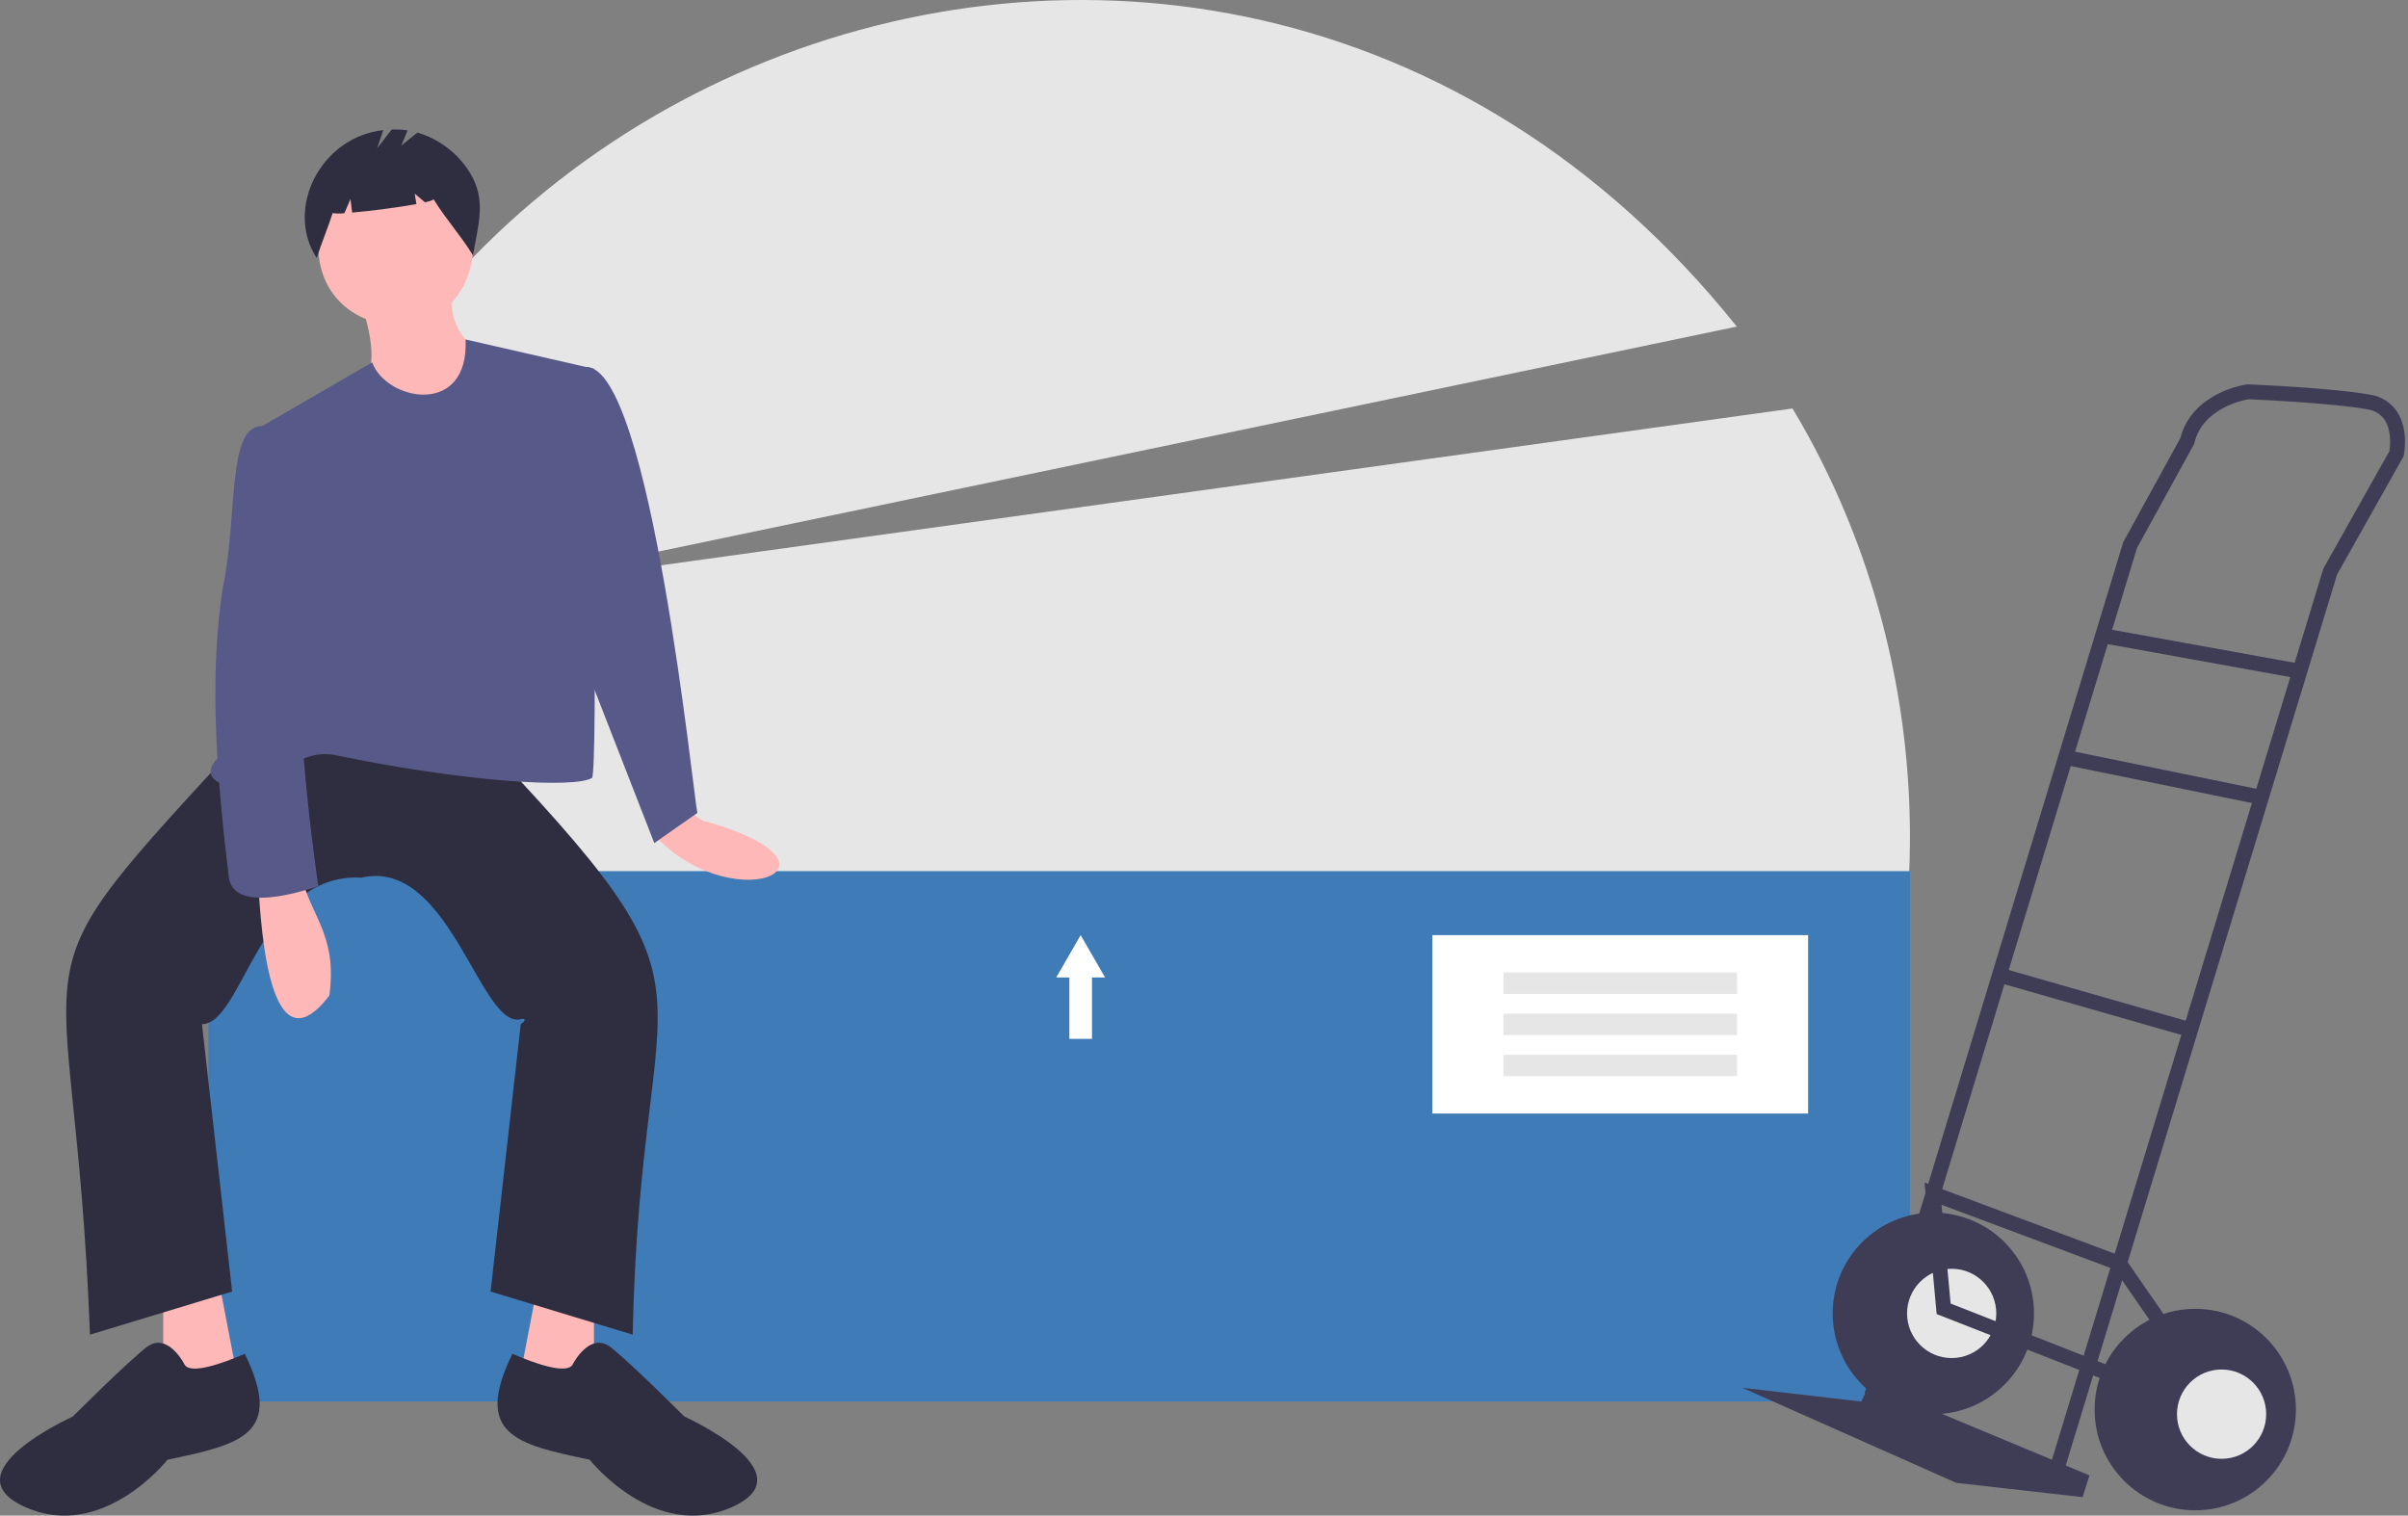 <svg width="197" height="124" viewBox="0 0 197 124" fill="none" xmlns="http://www.w3.org/2000/svg">
<rect x="0" y="0" width="197" height="124" fill="#808080" stroke="none"/>
<g clip-path="url(#clip0)">
<path d="M151.439 93.661C159.532 73.406 157.084 50.79 146.646 33.42L37.382 48.564L142.091 26.72C97.961 -28.369 12.068 8.171 20.347 77.724L151.439 93.661Z" fill="#E6E6E6"/>
<path d="M156.256 71.272H17.053V114.663H156.256V71.272Z" fill="#3F7BB6"/>
<path d="M55.876 65.98C57.125 66.95 57.581 67.264 57.847 67.224C70.734 70.981 59.437 75.383 53.176 67.91L55.876 65.98Z" fill="#FFB8B8"/>
<path d="M13.354 105.667V114.487L19.697 114.134L17.935 104.962L13.354 105.667Z" fill="#FFB8B8"/>
<path d="M48.593 105.667V114.487L42.25 114.134L44.012 104.962L48.593 105.667Z" fill="#FFB8B8"/>
<path d="M29.211 60.159L38.726 59.807C60.676 82.842 52.375 77.588 51.765 109.196L40.136 105.668L42.603 83.796C42.604 83.795 43.253 83.361 42.713 83.351C39.337 84.513 36.873 70.132 29.563 71.801C21.245 71.403 19.89 83.756 16.524 83.796L18.991 105.668L7.361 109.196C6.059 74.462 -0.322 82.309 20.401 59.807L29.211 60.159Z" fill="#2F2E41"/>
<path d="M15.115 111.665C15.115 111.665 13.705 108.842 11.943 110.254C10.181 111.665 5.952 115.898 5.952 115.898C5.952 115.898 -4.268 120.484 2.076 123.306C8.419 126.129 13.705 119.426 13.705 119.426C19.747 118.165 23.232 117.357 20.028 110.76C18.209 111.548 15.635 112.46 15.115 111.665Z" fill="#2F2E41"/>
<path d="M46.832 111.665C46.832 111.665 48.241 108.842 50.003 110.254C51.766 111.665 55.994 115.898 55.994 115.898C55.994 115.898 66.214 120.484 59.871 123.306C53.528 126.129 48.241 119.426 48.241 119.426C42.199 118.165 38.714 117.357 41.918 110.76C43.738 111.548 46.312 112.46 46.832 111.665Z" fill="#2F2E41"/>
<path d="M38.728 20.294C38.204 29.076 26.23 28.303 26.041 20.294C26.565 11.512 38.538 12.285 38.728 20.294Z" fill="#FFB8B8"/>
<path d="M29.564 24.881C32.647 34.208 25.369 29.13 35.556 36.522L39.432 28.761C39.432 28.761 36.613 27.703 36.965 23.822L29.564 24.881Z" fill="#FFB8B8"/>
<path d="M48.594 30.173L38.089 27.773C38.384 34.113 31.625 32.837 30.445 29.648L20.401 35.465C24.617 51.182 23.549 51.83 17.934 61.923C15.792 63.882 18.996 65.004 21.785 63.932C23.913 62.618 24.994 61.45 27.273 61.747C38.046 63.992 47.014 64.522 48.433 63.645C48.941 62.917 48.419 30.299 48.594 30.173Z" fill="#575A89"/>
<path d="M45.775 30.878C46.128 30.878 47.943 30.024 47.943 30.024C53.225 29.934 56.769 65.498 57.053 66.509L53.529 68.978L47.89 54.514L45.775 30.878Z" fill="#575A89"/>
<path d="M21.105 72.154C21.286 73.485 21.592 88.437 26.943 81.453C27.645 76.357 25.258 74.836 24.63 71.448L21.105 72.154Z" fill="#FFB8B8"/>
<path d="M22.516 35.464L21.436 34.865C18.541 34.77 19.454 42.441 18.229 48.059C17.228 54.603 17.513 61.819 18.687 71.467C18.79 75.007 25.124 72.777 26.04 72.506C26.04 72.506 23.926 58.042 24.983 55.573C26.04 53.103 22.516 35.464 22.516 35.464Z" fill="#575A89"/>
<path d="M38.449 14.139C37.471 12.548 35.939 11.376 34.148 10.848L32.834 11.901L33.345 10.672C32.915 10.607 32.48 10.582 32.045 10.597L30.862 12.12L31.352 10.649C26.275 11.195 23.271 17.029 25.907 21.112C26.314 19.861 26.807 18.688 27.213 17.437C27.533 17.481 27.857 17.482 28.177 17.442L28.671 16.286L28.81 17.393C30.343 17.259 32.617 16.966 34.07 16.697L33.929 15.848L34.774 16.553C35.22 16.451 35.484 16.358 35.462 16.286C36.543 18.031 37.614 19.145 38.695 20.89C39.105 18.429 39.83 16.384 38.449 14.139Z" fill="#2F2E41"/>
<path d="M147.924 76.506H117.182V91.104H147.924V76.506Z" fill="white"/>
<path d="M142.11 79.564H122.994V81.314H142.11V79.564Z" fill="#E6E6E6"/>
<path d="M142.11 82.93H122.994V84.68H142.11V82.93Z" fill="#E6E6E6"/>
<path d="M142.11 86.296H122.994V88.046H142.11V86.296Z" fill="#E6E6E6"/>
<path d="M90.41 79.974L89.41 78.24L88.41 76.506L87.41 78.24L86.41 79.974H87.485V84.994H89.336V79.974H90.41Z" fill="white"/>
<path d="M158.168 115.698C162.715 115.698 166.402 112.008 166.402 107.456C166.402 102.903 162.715 99.213 158.168 99.213C153.62 99.213 149.934 102.903 149.934 107.456C149.934 112.008 153.62 115.698 158.168 115.698Z" fill="#3F3D56"/>
<path d="M159.667 111.109C161.682 111.109 163.316 109.473 163.316 107.456C163.316 105.438 161.682 103.803 159.667 103.803C157.651 103.803 156.018 105.438 156.018 107.456C156.018 109.473 157.651 111.109 159.667 111.109Z" fill="#E6E6E6"/>
<path d="M152.976 113.216L170.941 120.709L170.38 122.489L160.04 121.318L142.543 113.544L152.274 114.668L152.976 113.216Z" fill="#3F3D56"/>
<path d="M168.855 120.372L191.199 47.001L196.64 37.328L196.659 37.234C196.677 37.149 197.076 35.127 196.094 33.663C195.846 33.299 195.526 32.99 195.154 32.755C194.781 32.52 194.365 32.365 193.93 32.298C190.927 31.735 184.209 31.457 183.924 31.446L183.87 31.443L183.817 31.451C183.634 31.476 179.34 32.104 178.369 35.857L173.698 44.367L173.68 44.428L152.533 114.023L153.697 114.377L174.825 44.843L179.512 36.304L179.531 36.225C180.217 33.401 183.499 32.74 183.935 32.665C184.621 32.694 190.936 32.975 193.706 33.495C193.981 33.533 194.245 33.627 194.482 33.772C194.718 33.917 194.923 34.11 195.081 34.338C195.687 35.236 195.535 36.557 195.482 36.905L190.074 46.519L190.055 46.582L167.692 120.017L168.855 120.372Z" fill="#3F3D56"/>
<path d="M172.122 51.403L171.906 52.602L188.043 55.519L188.26 54.321L172.122 51.403Z" fill="#3F3D56"/>
<path d="M169.108 61.368L168.865 62.562L184.887 65.835L185.13 64.642L169.108 61.368Z" fill="#3F3D56"/>
<path d="M163.743 79.192L163.408 80.362L179.051 84.843L179.385 83.672L163.743 79.192Z" fill="#3F3D56"/>
<path d="M174.322 113.736L174.765 112.602L159.582 106.651L158.837 98.57L173.008 103.868L177.599 110.518L178.6 109.826L173.791 102.861L157.447 96.75L158.44 107.511L174.322 113.736Z" fill="#3F3D56"/>
<path d="M179.595 123.566C184.143 123.566 187.83 119.876 187.83 115.324C187.83 110.771 184.143 107.081 179.595 107.081C175.048 107.081 171.361 110.771 171.361 115.324C171.361 119.876 175.048 123.566 179.595 123.566Z" fill="#3F3D56"/>
<path d="M181.749 119.352C183.764 119.352 185.398 117.716 185.398 115.699C185.398 113.681 183.764 112.046 181.749 112.046C179.733 112.046 178.1 113.681 178.1 115.699C178.1 117.716 179.733 119.352 181.749 119.352Z" fill="#E6E6E6"/>
</g>
<defs>
<clipPath id="clip0">
<rect width="196.755" height="124" fill="white"/>
</clipPath>
</defs>
</svg>

